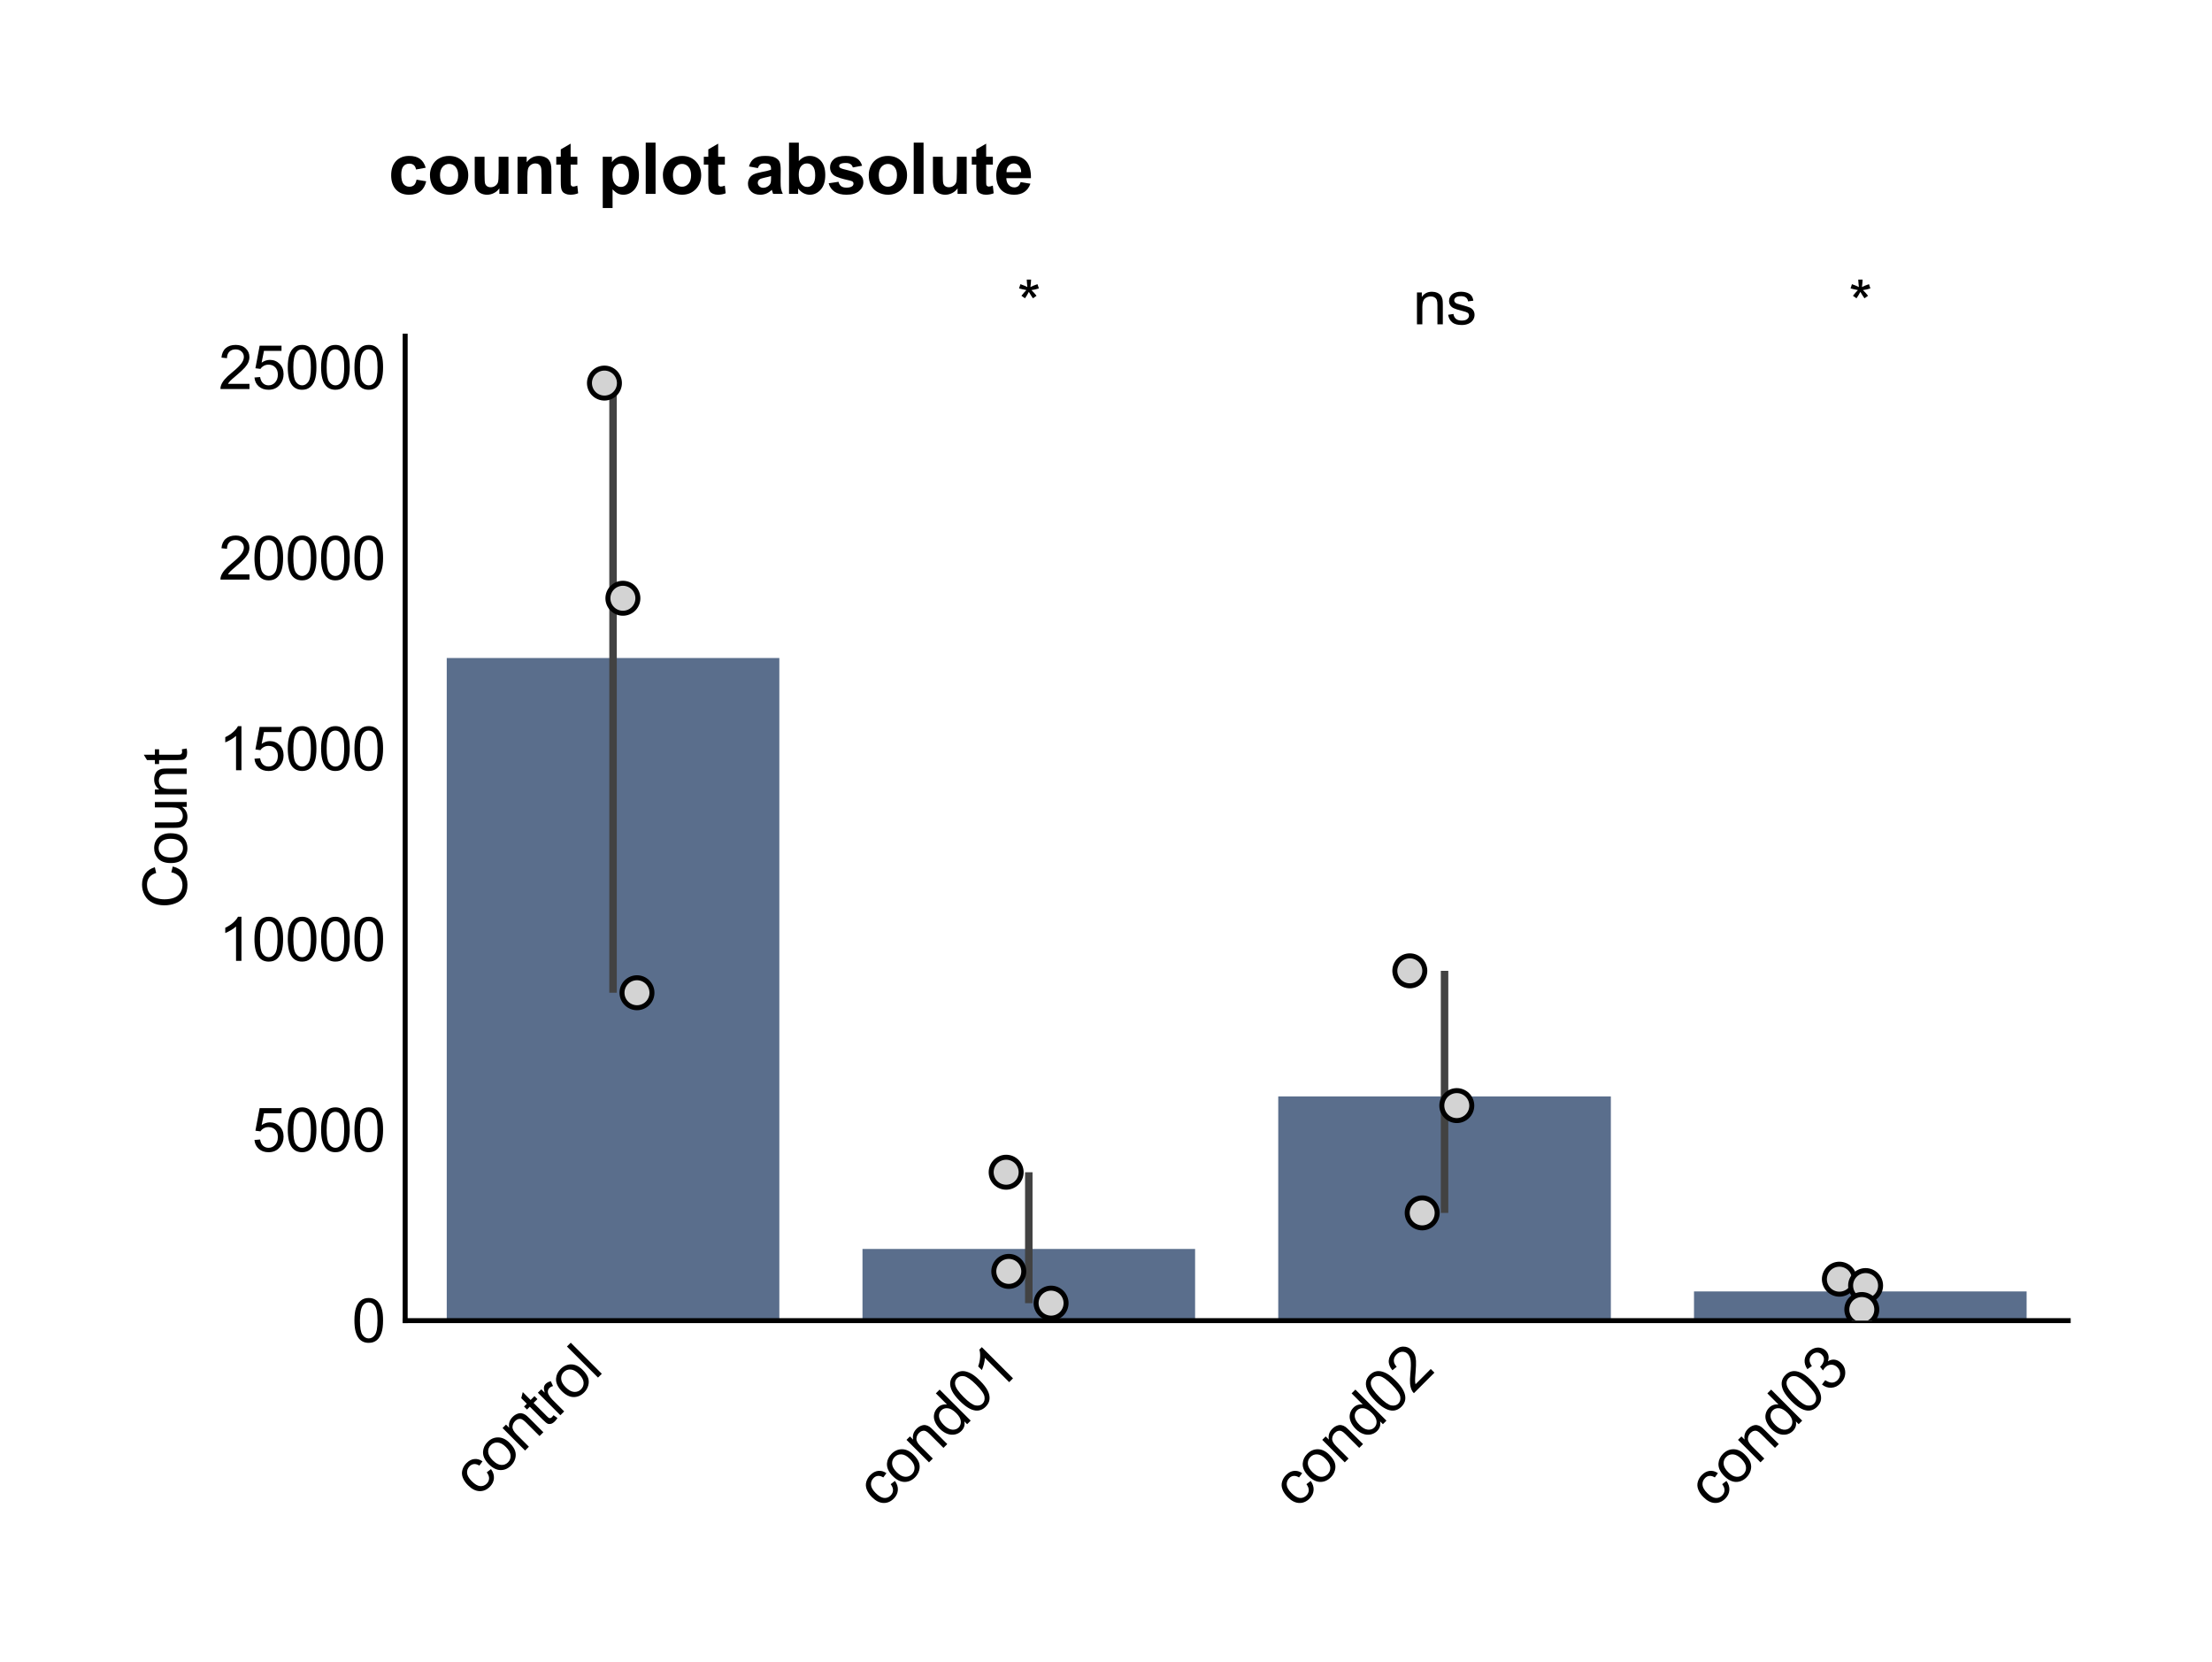 <?xml version="1.0" encoding="utf-8" standalone="no"?>
<!DOCTYPE svg PUBLIC "-//W3C//DTD SVG 1.1//EN"
  "http://www.w3.org/Graphics/SVG/1.1/DTD/svg11.dtd">
<svg xmlns:xlink="http://www.w3.org/1999/xlink" width="221.492pt" height="166.409pt" viewBox="0 0 221.492 166.409" xmlns="http://www.w3.org/2000/svg" version="1.1">
 <defs>
  <style type="text/css">*{stroke-linejoin: round; stroke-linecap: butt}</style>
 </defs>
 <g id="figure_1">
  <g id="patch_1">
   <path d="M 0 166.409
L 221.492 166.409
L 221.492 0
L 0 0
z
" style="fill: #ffffff"/>
  </g>
  <g id="axes_1">
   <g id="patch_2">
    <path d="M 40.57 132.211
L 207.092 132.211
L 207.092 33.658
L 40.57 33.658
z
" style="fill: #ffffff"/>
   </g>
   <g id="patch_3">
    <path d="M 44.733 132.211
L 78.037 132.211
L 78.037 65.876
L 44.733 65.876
z
" clip-path="url(#p504bc8ceec)" style="fill: #5a6e8c"/>
   </g>
   <g id="patch_4">
    <path d="M 86.363 132.211
L 119.668 132.211
L 119.668 125.031
L 86.363 125.031
z
" clip-path="url(#p504bc8ceec)" style="fill: #5a6e8c"/>
   </g>
   <g id="patch_5">
    <path d="M 127.994 132.211
L 161.298 132.211
L 161.298 109.766
L 127.994 109.766
z
" clip-path="url(#p504bc8ceec)" style="fill: #5a6e8c"/>
   </g>
   <g id="patch_6">
    <path d="M 169.624 132.211
L 202.929 132.211
L 202.929 129.286
L 169.624 129.286
z
" clip-path="url(#p504bc8ceec)" style="fill: #5a6e8c"/>
   </g>
   <g id="matplotlib.axis_1">
    <g id="xtick_1">
     <g id="line2d_1"/>
     <g id="text_1">
      <!-- control -->
      <g transform="translate(47.809 149.981) rotate(-45) scale(0.06 -0.06)">
       <defs>
        <path id="ArialMT-63" d="M 2588 1216
L 3141 1144
Q 3050 572 2676 248
Q 2303 -75 1759 -75
Q 1078 -75 664 370
Q 250 816 250 1647
Q 250 2184 428 2587
Q 606 2991 970 3192
Q 1334 3394 1763 3394
Q 2303 3394 2647 3120
Q 2991 2847 3088 2344
L 2541 2259
Q 2463 2594 2264 2762
Q 2066 2931 1784 2931
Q 1359 2931 1093 2626
Q 828 2322 828 1663
Q 828 994 1084 691
Q 1341 388 1753 388
Q 2084 388 2306 591
Q 2528 794 2588 1216
z
" transform="scale(0.016)"/>
        <path id="ArialMT-6f" d="M 213 1659
Q 213 2581 725 3025
Q 1153 3394 1769 3394
Q 2453 3394 2887 2945
Q 3322 2497 3322 1706
Q 3322 1066 3130 698
Q 2938 331 2570 128
Q 2203 -75 1769 -75
Q 1072 -75 642 372
Q 213 819 213 1659
z
M 791 1659
Q 791 1022 1069 705
Q 1347 388 1769 388
Q 2188 388 2466 706
Q 2744 1025 2744 1678
Q 2744 2294 2464 2611
Q 2184 2928 1769 2928
Q 1347 2928 1069 2612
Q 791 2297 791 1659
z
" transform="scale(0.016)"/>
        <path id="ArialMT-6e" d="M 422 0
L 422 3319
L 928 3319
L 928 2847
Q 1294 3394 1984 3394
Q 2284 3394 2536 3286
Q 2788 3178 2913 3003
Q 3038 2828 3088 2588
Q 3119 2431 3119 2041
L 3119 0
L 2556 0
L 2556 2019
Q 2556 2363 2490 2533
Q 2425 2703 2258 2804
Q 2091 2906 1866 2906
Q 1506 2906 1245 2678
Q 984 2450 984 1813
L 984 0
L 422 0
z
" transform="scale(0.016)"/>
        <path id="ArialMT-74" d="M 1650 503
L 1731 6
Q 1494 -44 1306 -44
Q 1000 -44 831 53
Q 663 150 594 308
Q 525 466 525 972
L 525 2881
L 113 2881
L 113 3319
L 525 3319
L 525 4141
L 1084 4478
L 1084 3319
L 1650 3319
L 1650 2881
L 1084 2881
L 1084 941
Q 1084 700 1114 631
Q 1144 563 1211 522
Q 1278 481 1403 481
Q 1497 481 1650 503
z
" transform="scale(0.016)"/>
        <path id="ArialMT-72" d="M 416 0
L 416 3319
L 922 3319
L 922 2816
Q 1116 3169 1280 3281
Q 1444 3394 1641 3394
Q 1925 3394 2219 3213
L 2025 2691
Q 1819 2813 1613 2813
Q 1428 2813 1281 2702
Q 1134 2591 1072 2394
Q 978 2094 978 1738
L 978 0
L 416 0
z
" transform="scale(0.016)"/>
        <path id="ArialMT-6c" d="M 409 0
L 409 4581
L 972 4581
L 972 0
L 409 0
z
" transform="scale(0.016)"/>
       </defs>
       <use xlink:href="#ArialMT-63"/>
       <use xlink:href="#ArialMT-6f" transform="translate(50 0)"/>
       <use xlink:href="#ArialMT-6e" transform="translate(105.615 0)"/>
       <use xlink:href="#ArialMT-74" transform="translate(161.23 0)"/>
       <use xlink:href="#ArialMT-72" transform="translate(189.014 0)"/>
       <use xlink:href="#ArialMT-6f" transform="translate(222.314 0)"/>
       <use xlink:href="#ArialMT-6c" transform="translate(277.93 0)"/>
      </g>
     </g>
    </g>
    <g id="xtick_2">
     <g id="line2d_2"/>
     <g id="text_2">
      <!-- cond01 -->
      <g transform="translate(88.255 151.166) rotate(-45) scale(0.06 -0.06)">
       <defs>
        <path id="ArialMT-64" d="M 2575 0
L 2575 419
Q 2259 -75 1647 -75
Q 1250 -75 917 144
Q 584 363 401 755
Q 219 1147 219 1656
Q 219 2153 384 2558
Q 550 2963 881 3178
Q 1213 3394 1622 3394
Q 1922 3394 2156 3267
Q 2391 3141 2538 2938
L 2538 4581
L 3097 4581
L 3097 0
L 2575 0
z
M 797 1656
Q 797 1019 1065 703
Q 1334 388 1700 388
Q 2069 388 2326 689
Q 2584 991 2584 1609
Q 2584 2291 2321 2609
Q 2059 2928 1675 2928
Q 1300 2928 1048 2622
Q 797 2316 797 1656
z
" transform="scale(0.016)"/>
        <path id="ArialMT-30" d="M 266 2259
Q 266 3072 433 3567
Q 600 4063 929 4331
Q 1259 4600 1759 4600
Q 2128 4600 2406 4451
Q 2684 4303 2865 4023
Q 3047 3744 3150 3342
Q 3253 2941 3253 2259
Q 3253 1453 3087 958
Q 2922 463 2592 192
Q 2263 -78 1759 -78
Q 1097 -78 719 397
Q 266 969 266 2259
z
M 844 2259
Q 844 1131 1108 757
Q 1372 384 1759 384
Q 2147 384 2411 759
Q 2675 1134 2675 2259
Q 2675 3391 2411 3762
Q 2147 4134 1753 4134
Q 1366 4134 1134 3806
Q 844 3388 844 2259
z
" transform="scale(0.016)"/>
        <path id="ArialMT-31" d="M 2384 0
L 1822 0
L 1822 3584
Q 1619 3391 1289 3197
Q 959 3003 697 2906
L 697 3450
Q 1169 3672 1522 3987
Q 1875 4303 2022 4600
L 2384 4600
L 2384 0
z
" transform="scale(0.016)"/>
       </defs>
       <use xlink:href="#ArialMT-63"/>
       <use xlink:href="#ArialMT-6f" transform="translate(50 0)"/>
       <use xlink:href="#ArialMT-6e" transform="translate(105.615 0)"/>
       <use xlink:href="#ArialMT-64" transform="translate(161.23 0)"/>
       <use xlink:href="#ArialMT-30" transform="translate(216.846 0)"/>
       <use xlink:href="#ArialMT-31" transform="translate(272.461 0)"/>
      </g>
     </g>
    </g>
    <g id="xtick_3">
     <g id="line2d_3"/>
     <g id="text_3">
      <!-- cond02 -->
      <g transform="translate(129.885 151.166) rotate(-45) scale(0.06 -0.06)">
       <defs>
        <path id="ArialMT-32" d="M 3222 541
L 3222 0
L 194 0
Q 188 203 259 391
Q 375 700 629 1000
Q 884 1300 1366 1694
Q 2113 2306 2375 2664
Q 2638 3022 2638 3341
Q 2638 3675 2398 3904
Q 2159 4134 1775 4134
Q 1369 4134 1125 3890
Q 881 3647 878 3216
L 300 3275
Q 359 3922 746 4261
Q 1134 4600 1788 4600
Q 2447 4600 2831 4234
Q 3216 3869 3216 3328
Q 3216 3053 3103 2787
Q 2991 2522 2730 2228
Q 2469 1934 1863 1422
Q 1356 997 1212 845
Q 1069 694 975 541
L 3222 541
z
" transform="scale(0.016)"/>
       </defs>
       <use xlink:href="#ArialMT-63"/>
       <use xlink:href="#ArialMT-6f" transform="translate(50 0)"/>
       <use xlink:href="#ArialMT-6e" transform="translate(105.615 0)"/>
       <use xlink:href="#ArialMT-64" transform="translate(161.23 0)"/>
       <use xlink:href="#ArialMT-30" transform="translate(216.846 0)"/>
       <use xlink:href="#ArialMT-32" transform="translate(272.461 0)"/>
      </g>
     </g>
    </g>
    <g id="xtick_4">
     <g id="line2d_4"/>
     <g id="text_4">
      <!-- cond03 -->
      <g transform="translate(171.515 151.166) rotate(-45) scale(0.06 -0.06)">
       <defs>
        <path id="ArialMT-33" d="M 269 1209
L 831 1284
Q 928 806 1161 595
Q 1394 384 1728 384
Q 2125 384 2398 659
Q 2672 934 2672 1341
Q 2672 1728 2419 1979
Q 2166 2231 1775 2231
Q 1616 2231 1378 2169
L 1441 2663
Q 1497 2656 1531 2656
Q 1891 2656 2178 2843
Q 2466 3031 2466 3422
Q 2466 3731 2256 3934
Q 2047 4138 1716 4138
Q 1388 4138 1169 3931
Q 950 3725 888 3313
L 325 3413
Q 428 3978 793 4289
Q 1159 4600 1703 4600
Q 2078 4600 2393 4439
Q 2709 4278 2876 4000
Q 3044 3722 3044 3409
Q 3044 3113 2884 2869
Q 2725 2625 2413 2481
Q 2819 2388 3044 2092
Q 3269 1797 3269 1353
Q 3269 753 2831 336
Q 2394 -81 1725 -81
Q 1122 -81 723 278
Q 325 638 269 1209
z
" transform="scale(0.016)"/>
       </defs>
       <use xlink:href="#ArialMT-63"/>
       <use xlink:href="#ArialMT-6f" transform="translate(50 0)"/>
       <use xlink:href="#ArialMT-6e" transform="translate(105.615 0)"/>
       <use xlink:href="#ArialMT-64" transform="translate(161.23 0)"/>
       <use xlink:href="#ArialMT-30" transform="translate(216.846 0)"/>
       <use xlink:href="#ArialMT-33" transform="translate(272.461 0)"/>
      </g>
     </g>
    </g>
   </g>
   <g id="matplotlib.axis_2">
    <g id="ytick_1">
     <g id="line2d_5"/>
     <g id="text_5">
      <!-- 0 -->
      <g transform="translate(35.233 134.359) scale(0.06 -0.06)">
       <use xlink:href="#ArialMT-30"/>
      </g>
     </g>
    </g>
    <g id="ytick_2">
     <g id="line2d_6"/>
     <g id="text_6">
      <!-- 5000 -->
      <g transform="translate(25.224 115.276) scale(0.06 -0.06)">
       <defs>
        <path id="ArialMT-35" d="M 266 1200
L 856 1250
Q 922 819 1161 601
Q 1400 384 1738 384
Q 2144 384 2425 690
Q 2706 997 2706 1503
Q 2706 1984 2436 2262
Q 2166 2541 1728 2541
Q 1456 2541 1237 2417
Q 1019 2294 894 2097
L 366 2166
L 809 4519
L 3088 4519
L 3088 3981
L 1259 3981
L 1013 2750
Q 1425 3038 1878 3038
Q 2478 3038 2890 2622
Q 3303 2206 3303 1553
Q 3303 931 2941 478
Q 2500 -78 1738 -78
Q 1113 -78 717 272
Q 322 622 266 1200
z
" transform="scale(0.016)"/>
       </defs>
       <use xlink:href="#ArialMT-35"/>
       <use xlink:href="#ArialMT-30" transform="translate(55.615 0)"/>
       <use xlink:href="#ArialMT-30" transform="translate(111.23 0)"/>
       <use xlink:href="#ArialMT-30" transform="translate(166.846 0)"/>
      </g>
     </g>
    </g>
    <g id="ytick_3">
     <g id="line2d_7"/>
     <g id="text_7">
      <!-- 10000 -->
      <g transform="translate(21.887 96.193) scale(0.06 -0.06)">
       <use xlink:href="#ArialMT-31"/>
       <use xlink:href="#ArialMT-30" transform="translate(55.615 0)"/>
       <use xlink:href="#ArialMT-30" transform="translate(111.23 0)"/>
       <use xlink:href="#ArialMT-30" transform="translate(166.846 0)"/>
       <use xlink:href="#ArialMT-30" transform="translate(222.461 0)"/>
      </g>
     </g>
    </g>
    <g id="ytick_4">
     <g id="line2d_8"/>
     <g id="text_8">
      <!-- 15000 -->
      <g transform="translate(21.887 77.11) scale(0.06 -0.06)">
       <use xlink:href="#ArialMT-31"/>
       <use xlink:href="#ArialMT-35" transform="translate(55.615 0)"/>
       <use xlink:href="#ArialMT-30" transform="translate(111.23 0)"/>
       <use xlink:href="#ArialMT-30" transform="translate(166.846 0)"/>
       <use xlink:href="#ArialMT-30" transform="translate(222.461 0)"/>
      </g>
     </g>
    </g>
    <g id="ytick_5">
     <g id="line2d_9"/>
     <g id="text_9">
      <!-- 20000 -->
      <g transform="translate(21.887 58.027) scale(0.06 -0.06)">
       <use xlink:href="#ArialMT-32"/>
       <use xlink:href="#ArialMT-30" transform="translate(55.615 0)"/>
       <use xlink:href="#ArialMT-30" transform="translate(111.23 0)"/>
       <use xlink:href="#ArialMT-30" transform="translate(166.846 0)"/>
       <use xlink:href="#ArialMT-30" transform="translate(222.461 0)"/>
      </g>
     </g>
    </g>
    <g id="ytick_6">
     <g id="line2d_10"/>
     <g id="text_10">
      <!-- 25000 -->
      <g transform="translate(21.887 38.945) scale(0.06 -0.06)">
       <use xlink:href="#ArialMT-32"/>
       <use xlink:href="#ArialMT-35" transform="translate(55.615 0)"/>
       <use xlink:href="#ArialMT-30" transform="translate(111.23 0)"/>
       <use xlink:href="#ArialMT-30" transform="translate(166.846 0)"/>
       <use xlink:href="#ArialMT-30" transform="translate(222.461 0)"/>
      </g>
     </g>
    </g>
    <g id="text_11">
     <!-- Count -->
     <g transform="translate(18.695 90.939) rotate(-90) scale(0.06 -0.06)">
      <defs>
       <path id="ArialMT-43" d="M 3763 1606
L 4369 1453
Q 4178 706 3683 314
Q 3188 -78 2472 -78
Q 1731 -78 1267 223
Q 803 525 561 1097
Q 319 1669 319 2325
Q 319 3041 592 3573
Q 866 4106 1370 4382
Q 1875 4659 2481 4659
Q 3169 4659 3637 4309
Q 4106 3959 4291 3325
L 3694 3184
Q 3534 3684 3231 3912
Q 2928 4141 2469 4141
Q 1941 4141 1586 3887
Q 1231 3634 1087 3207
Q 944 2781 944 2328
Q 944 1744 1114 1308
Q 1284 872 1643 656
Q 2003 441 2422 441
Q 2931 441 3284 734
Q 3638 1028 3763 1606
z
" transform="scale(0.016)"/>
       <path id="ArialMT-75" d="M 2597 0
L 2597 488
Q 2209 -75 1544 -75
Q 1250 -75 995 37
Q 741 150 617 320
Q 494 491 444 738
Q 409 903 409 1263
L 409 3319
L 972 3319
L 972 1478
Q 972 1038 1006 884
Q 1059 663 1231 536
Q 1403 409 1656 409
Q 1909 409 2131 539
Q 2353 669 2445 892
Q 2538 1116 2538 1541
L 2538 3319
L 3100 3319
L 3100 0
L 2597 0
z
" transform="scale(0.016)"/>
      </defs>
      <use xlink:href="#ArialMT-43"/>
      <use xlink:href="#ArialMT-6f" transform="translate(72.217 0)"/>
      <use xlink:href="#ArialMT-75" transform="translate(127.832 0)"/>
      <use xlink:href="#ArialMT-6e" transform="translate(183.447 0)"/>
      <use xlink:href="#ArialMT-74" transform="translate(239.062 0)"/>
     </g>
    </g>
   </g>
   <g id="line2d_11">
    <path d="M 61.385 99.384
L 61.385 38.351
" clip-path="url(#p504bc8ceec)" style="fill: none; stroke: #424242; stroke-width: 0.75"/>
   </g>
   <g id="line2d_12">
    <path d="M 103.016 130.459
L 103.016 117.353
" clip-path="url(#p504bc8ceec)" style="fill: none; stroke: #424242; stroke-width: 0.75"/>
   </g>
   <g id="line2d_13">
    <path d="M 144.646 121.423
L 144.646 97.191
" clip-path="url(#p504bc8ceec)" style="fill: none; stroke: #424242; stroke-width: 0.75"/>
   </g>
   <g id="line2d_14">
    <path d="M 186.276 131.097
L 186.276 128.061
" clip-path="url(#p504bc8ceec)" style="fill: none; stroke: #424242; stroke-width: 0.75"/>
   </g>
   <g id="patch_7">
    <path d="M 40.57 132.211
L 40.57 33.658
" style="fill: none; stroke: #000000; stroke-width: 0.5; stroke-linejoin: miter; stroke-linecap: square"/>
   </g>
   <g id="patch_8">
    <path d="M 40.57 132.211
L 207.092 132.211
" style="fill: none; stroke: #000000; stroke-width: 0.5; stroke-linejoin: miter; stroke-linecap: square"/>
   </g>
   <g id="PathCollection_1">
    <defs>
     <path id="madb32753bb" d="M 0 1.5
C 0.398 1.5 0.779 1.342 1.061 1.061
C 1.342 0.779 1.5 0.398 1.5 0
C 1.5 -0.398 1.342 -0.779 1.061 -1.061
C 0.779 -1.342 0.398 -1.5 0 -1.5
C -0.398 -1.5 -0.779 -1.342 -1.061 -1.061
C -1.342 -0.779 -1.5 -0.398 -1.5 0
C -1.5 0.398 -1.342 0.779 -1.061 1.061
C -0.779 1.342 -0.398 1.5 0 1.5
z
" style="stroke: #000000; stroke-width: 0.5"/>
    </defs>
    <g clip-path="url(#p504bc8ceec)">
     <use xlink:href="#madb32753bb" x="62.372" y="59.893" style="fill: #d3d3d3; stroke: #000000; stroke-width: 0.5"/>
     <use xlink:href="#madb32753bb" x="60.524" y="38.351" style="fill: #d3d3d3; stroke: #000000; stroke-width: 0.5"/>
     <use xlink:href="#madb32753bb" x="63.782" y="99.384" style="fill: #d3d3d3; stroke: #000000; stroke-width: 0.5"/>
    </g>
   </g>
   <g id="PathCollection_2">
    <g clip-path="url(#p504bc8ceec)">
     <use xlink:href="#madb32753bb" x="100.748" y="117.353" style="fill: #d3d3d3; stroke: #000000; stroke-width: 0.5"/>
     <use xlink:href="#madb32753bb" x="101.011" y="127.28" style="fill: #d3d3d3; stroke: #000000; stroke-width: 0.5"/>
     <use xlink:href="#madb32753bb" x="105.247" y="130.459" style="fill: #d3d3d3; stroke: #000000; stroke-width: 0.5"/>
    </g>
   </g>
   <g id="PathCollection_3">
    <g clip-path="url(#p504bc8ceec)">
     <use xlink:href="#madb32753bb" x="145.872" y="110.683" style="fill: #d3d3d3; stroke: #000000; stroke-width: 0.5"/>
     <use xlink:href="#madb32753bb" x="141.168" y="97.191" style="fill: #d3d3d3; stroke: #000000; stroke-width: 0.5"/>
     <use xlink:href="#madb32753bb" x="142.407" y="121.423" style="fill: #d3d3d3; stroke: #000000; stroke-width: 0.5"/>
    </g>
   </g>
   <g id="PathCollection_4">
    <g clip-path="url(#p504bc8ceec)">
     <use xlink:href="#madb32753bb" x="184.181" y="128.061" style="fill: #d3d3d3; stroke: #000000; stroke-width: 0.5"/>
     <use xlink:href="#madb32753bb" x="186.806" y="128.699" style="fill: #d3d3d3; stroke: #000000; stroke-width: 0.5"/>
     <use xlink:href="#madb32753bb" x="186.427" y="131.097" style="fill: #d3d3d3; stroke: #000000; stroke-width: 0.5"/>
    </g>
   </g>
   <g id="text_12">
    <!-- * -->
    <g transform="translate(101.848 32.465) scale(0.06 -0.06)">
     <defs>
      <path id="ArialMT-2a" d="M 200 3741
L 344 4184
Q 841 4009 1066 3881
Q 1006 4447 1003 4659
L 1456 4659
Q 1447 4350 1384 3884
Q 1706 4047 2122 4184
L 2266 3741
Q 1869 3609 1488 3566
Q 1678 3400 2025 2975
L 1650 2709
Q 1469 2956 1222 3381
Q 991 2941 816 2709
L 447 2975
Q 809 3422 966 3566
Q 563 3644 200 3741
z
" transform="scale(0.016)"/>
     </defs>
     <use xlink:href="#ArialMT-2a"/>
    </g>
   </g>
   <g id="text_13">
    <!-- ns -->
    <g transform="translate(141.478 32.465) scale(0.06 -0.06)">
     <defs>
      <path id="ArialMT-73" d="M 197 991
L 753 1078
Q 800 744 1014 566
Q 1228 388 1613 388
Q 2000 388 2187 545
Q 2375 703 2375 916
Q 2375 1106 2209 1216
Q 2094 1291 1634 1406
Q 1016 1563 777 1677
Q 538 1791 414 1992
Q 291 2194 291 2438
Q 291 2659 392 2848
Q 494 3038 669 3163
Q 800 3259 1026 3326
Q 1253 3394 1513 3394
Q 1903 3394 2198 3281
Q 2494 3169 2634 2976
Q 2775 2784 2828 2463
L 2278 2388
Q 2241 2644 2061 2787
Q 1881 2931 1553 2931
Q 1166 2931 1000 2803
Q 834 2675 834 2503
Q 834 2394 903 2306
Q 972 2216 1119 2156
Q 1203 2125 1616 2013
Q 2213 1853 2448 1751
Q 2684 1650 2818 1456
Q 2953 1263 2953 975
Q 2953 694 2789 445
Q 2625 197 2315 61
Q 2006 -75 1616 -75
Q 969 -75 630 194
Q 291 463 197 991
z
" transform="scale(0.016)"/>
     </defs>
     <use xlink:href="#ArialMT-6e"/>
     <use xlink:href="#ArialMT-73" transform="translate(55.615 0)"/>
    </g>
   </g>
   <g id="text_14">
    <!-- * -->
    <g transform="translate(185.109 32.465) scale(0.06 -0.06)">
     <use xlink:href="#ArialMT-2a"/>
    </g>
   </g>
  </g>
  <g id="text_15">
   <!-- count plot absolute -->
   <g transform="translate(38.871 19.41) scale(0.07 -0.07)">
    <defs>
     <path id="Arial-BoldMT-63" d="M 3353 2338
L 2488 2181
Q 2444 2441 2289 2572
Q 2134 2703 1888 2703
Q 1559 2703 1364 2476
Q 1169 2250 1169 1719
Q 1169 1128 1367 884
Q 1566 641 1900 641
Q 2150 641 2309 783
Q 2469 925 2534 1272
L 3397 1125
Q 3263 531 2881 228
Q 2500 -75 1859 -75
Q 1131 -75 698 384
Q 266 844 266 1656
Q 266 2478 700 2936
Q 1134 3394 1875 3394
Q 2481 3394 2839 3133
Q 3197 2872 3353 2338
z
" transform="scale(0.016)"/>
     <path id="Arial-BoldMT-6f" d="M 256 1706
Q 256 2144 472 2553
Q 688 2963 1083 3178
Q 1478 3394 1966 3394
Q 2719 3394 3200 2905
Q 3681 2416 3681 1669
Q 3681 916 3195 420
Q 2709 -75 1972 -75
Q 1516 -75 1102 131
Q 688 338 472 736
Q 256 1134 256 1706
z
M 1156 1659
Q 1156 1166 1390 903
Q 1625 641 1969 641
Q 2313 641 2545 903
Q 2778 1166 2778 1666
Q 2778 2153 2545 2415
Q 2313 2678 1969 2678
Q 1625 2678 1390 2415
Q 1156 2153 1156 1659
z
" transform="scale(0.016)"/>
     <path id="Arial-BoldMT-75" d="M 2644 0
L 2644 497
Q 2463 231 2167 78
Q 1872 -75 1544 -75
Q 1209 -75 943 72
Q 678 219 559 484
Q 441 750 441 1219
L 441 3319
L 1319 3319
L 1319 1794
Q 1319 1094 1367 936
Q 1416 778 1544 686
Q 1672 594 1869 594
Q 2094 594 2272 717
Q 2450 841 2515 1023
Q 2581 1206 2581 1919
L 2581 3319
L 3459 3319
L 3459 0
L 2644 0
z
" transform="scale(0.016)"/>
     <path id="Arial-BoldMT-6e" d="M 3478 0
L 2600 0
L 2600 1694
Q 2600 2231 2544 2389
Q 2488 2547 2361 2634
Q 2234 2722 2056 2722
Q 1828 2722 1647 2597
Q 1466 2472 1398 2265
Q 1331 2059 1331 1503
L 1331 0
L 453 0
L 453 3319
L 1269 3319
L 1269 2831
Q 1703 3394 2363 3394
Q 2653 3394 2893 3289
Q 3134 3184 3257 3021
Q 3381 2859 3429 2653
Q 3478 2447 3478 2063
L 3478 0
z
" transform="scale(0.016)"/>
     <path id="Arial-BoldMT-74" d="M 1981 3319
L 1981 2619
L 1381 2619
L 1381 1281
Q 1381 875 1398 808
Q 1416 741 1477 697
Q 1538 653 1625 653
Q 1747 653 1978 738
L 2053 56
Q 1747 -75 1359 -75
Q 1122 -75 931 4
Q 741 84 652 211
Q 563 338 528 553
Q 500 706 500 1172
L 500 2619
L 97 2619
L 97 3319
L 500 3319
L 500 3978
L 1381 4491
L 1381 3319
L 1981 3319
z
" transform="scale(0.016)"/>
     <path id="Arial-BoldMT-20" transform="scale(0.016)"/>
     <path id="Arial-BoldMT-70" d="M 434 3319
L 1253 3319
L 1253 2831
Q 1413 3081 1684 3237
Q 1956 3394 2288 3394
Q 2866 3394 3269 2941
Q 3672 2488 3672 1678
Q 3672 847 3265 386
Q 2859 -75 2281 -75
Q 2006 -75 1782 34
Q 1559 144 1313 409
L 1313 -1263
L 434 -1263
L 434 3319
z
M 1303 1716
Q 1303 1156 1525 889
Q 1747 622 2066 622
Q 2372 622 2575 867
Q 2778 1113 2778 1672
Q 2778 2194 2568 2447
Q 2359 2700 2050 2700
Q 1728 2700 1515 2451
Q 1303 2203 1303 1716
z
" transform="scale(0.016)"/>
     <path id="Arial-BoldMT-6c" d="M 459 0
L 459 4581
L 1338 4581
L 1338 0
L 459 0
z
" transform="scale(0.016)"/>
     <path id="Arial-BoldMT-61" d="M 1116 2306
L 319 2450
Q 453 2931 781 3162
Q 1109 3394 1756 3394
Q 2344 3394 2631 3255
Q 2919 3116 3036 2902
Q 3153 2688 3153 2116
L 3144 1091
Q 3144 653 3186 445
Q 3228 238 3344 0
L 2475 0
Q 2441 88 2391 259
Q 2369 338 2359 363
Q 2134 144 1878 34
Q 1622 -75 1331 -75
Q 819 -75 523 203
Q 228 481 228 906
Q 228 1188 362 1408
Q 497 1628 739 1745
Q 981 1863 1438 1950
Q 2053 2066 2291 2166
L 2291 2253
Q 2291 2506 2166 2614
Q 2041 2722 1694 2722
Q 1459 2722 1328 2630
Q 1197 2538 1116 2306
z
M 2291 1594
Q 2122 1538 1756 1459
Q 1391 1381 1278 1306
Q 1106 1184 1106 997
Q 1106 813 1243 678
Q 1381 544 1594 544
Q 1831 544 2047 700
Q 2206 819 2256 991
Q 2291 1103 2291 1419
L 2291 1594
z
" transform="scale(0.016)"/>
     <path id="Arial-BoldMT-62" d="M 422 0
L 422 4581
L 1300 4581
L 1300 2931
Q 1706 3394 2263 3394
Q 2869 3394 3266 2955
Q 3663 2516 3663 1694
Q 3663 844 3258 384
Q 2853 -75 2275 -75
Q 1991 -75 1714 67
Q 1438 209 1238 488
L 1238 0
L 422 0
z
M 1294 1731
Q 1294 1216 1456 969
Q 1684 619 2063 619
Q 2353 619 2558 867
Q 2763 1116 2763 1650
Q 2763 2219 2556 2470
Q 2350 2722 2028 2722
Q 1713 2722 1503 2476
Q 1294 2231 1294 1731
z
" transform="scale(0.016)"/>
     <path id="Arial-BoldMT-73" d="M 150 947
L 1031 1081
Q 1088 825 1259 692
Q 1431 559 1741 559
Q 2081 559 2253 684
Q 2369 772 2369 919
Q 2369 1019 2306 1084
Q 2241 1147 2013 1200
Q 950 1434 666 1628
Q 272 1897 272 2375
Q 272 2806 612 3100
Q 953 3394 1669 3394
Q 2350 3394 2681 3172
Q 3013 2950 3138 2516
L 2309 2363
Q 2256 2556 2107 2659
Q 1959 2763 1684 2763
Q 1338 2763 1188 2666
Q 1088 2597 1088 2488
Q 1088 2394 1175 2328
Q 1294 2241 1995 2081
Q 2697 1922 2975 1691
Q 3250 1456 3250 1038
Q 3250 581 2869 253
Q 2488 -75 1741 -75
Q 1063 -75 667 200
Q 272 475 150 947
z
" transform="scale(0.016)"/>
     <path id="Arial-BoldMT-65" d="M 2381 1056
L 3256 909
Q 3088 428 2723 176
Q 2359 -75 1813 -75
Q 947 -75 531 491
Q 203 944 203 1634
Q 203 2459 634 2926
Q 1066 3394 1725 3394
Q 2466 3394 2894 2905
Q 3322 2416 3303 1406
L 1103 1406
Q 1113 1016 1316 798
Q 1519 581 1822 581
Q 2028 581 2168 693
Q 2309 806 2381 1056
z
M 2431 1944
Q 2422 2325 2234 2523
Q 2047 2722 1778 2722
Q 1491 2722 1303 2513
Q 1116 2303 1119 1944
L 2431 1944
z
" transform="scale(0.016)"/>
    </defs>
    <use xlink:href="#Arial-BoldMT-63"/>
    <use xlink:href="#Arial-BoldMT-6f" transform="translate(55.615 0)"/>
    <use xlink:href="#Arial-BoldMT-75" transform="translate(116.699 0)"/>
    <use xlink:href="#Arial-BoldMT-6e" transform="translate(177.783 0)"/>
    <use xlink:href="#Arial-BoldMT-74" transform="translate(238.867 0)"/>
    <use xlink:href="#Arial-BoldMT-20" transform="translate(272.168 0)"/>
    <use xlink:href="#Arial-BoldMT-70" transform="translate(299.951 0)"/>
    <use xlink:href="#Arial-BoldMT-6c" transform="translate(361.035 0)"/>
    <use xlink:href="#Arial-BoldMT-6f" transform="translate(388.818 0)"/>
    <use xlink:href="#Arial-BoldMT-74" transform="translate(449.902 0)"/>
    <use xlink:href="#Arial-BoldMT-20" transform="translate(483.203 0)"/>
    <use xlink:href="#Arial-BoldMT-61" transform="translate(510.986 0)"/>
    <use xlink:href="#Arial-BoldMT-62" transform="translate(566.602 0)"/>
    <use xlink:href="#Arial-BoldMT-73" transform="translate(627.686 0)"/>
    <use xlink:href="#Arial-BoldMT-6f" transform="translate(683.301 0)"/>
    <use xlink:href="#Arial-BoldMT-6c" transform="translate(744.385 0)"/>
    <use xlink:href="#Arial-BoldMT-75" transform="translate(772.168 0)"/>
    <use xlink:href="#Arial-BoldMT-74" transform="translate(833.252 0)"/>
    <use xlink:href="#Arial-BoldMT-65" transform="translate(866.553 0)"/>
   </g>
  </g>
 </g>
 <defs>
  <clipPath id="p504bc8ceec">
   <rect x="40.57" y="33.658" width="166.522" height="98.554"/>
  </clipPath>
 </defs>
</svg>
